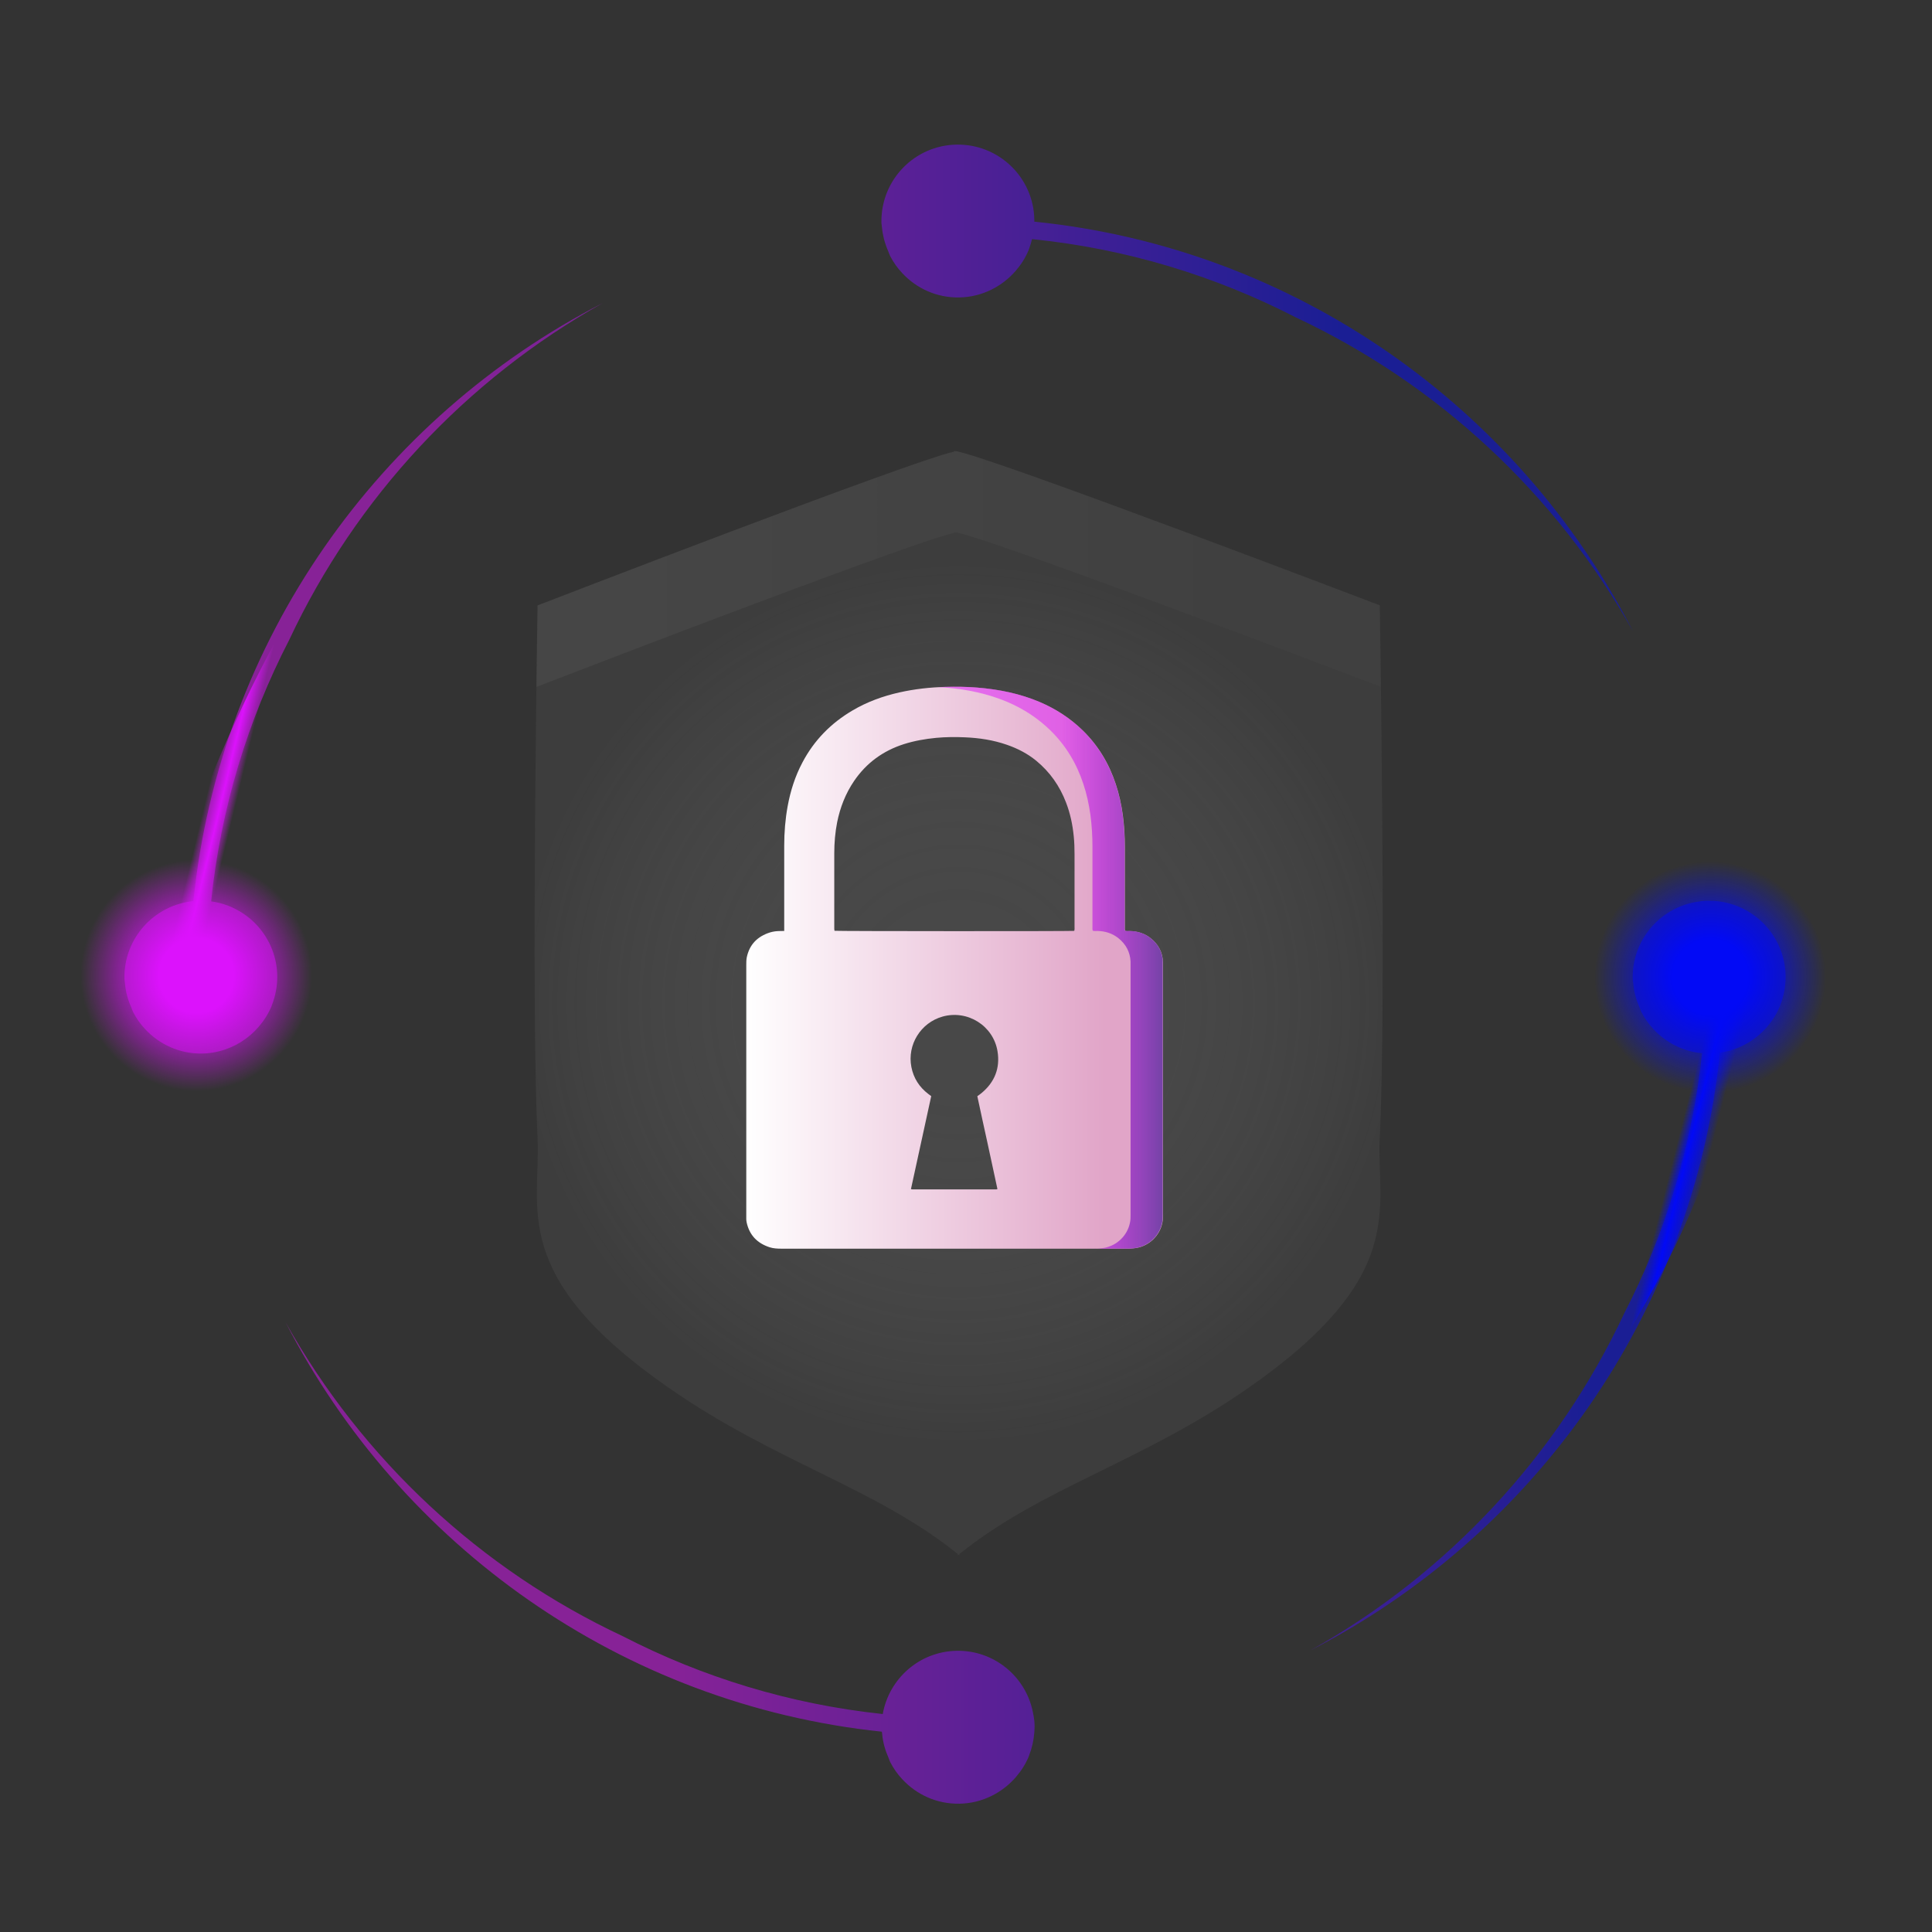 <?xml version="1.0" encoding="UTF-8"?><svg id="__we_care" xmlns="http://www.w3.org/2000/svg" xmlns:xlink="http://www.w3.org/1999/xlink" viewBox="0 0 220 220"><rect x="0" y="0" width="220" height="220" fill="#333333" stroke="none"/><defs><style>.cls-1{fill:url(#Gradient_bez_nazwy_137);}.cls-1,.cls-2,.cls-3,.cls-4{fill-opacity:.5;}.cls-5{fill:url(#Gradient_bez_nazwy_107);}.cls-2{fill:url(#Gradient_bez_nazwy_130);}.cls-3{fill:url(#Gradient_bez_nazwy_130-3);}.cls-6{fill:url(#Gradient_bez_nazwy_175);}.cls-7{fill:url(#Gradient_bez_nazwy_81);}.cls-4{fill:url(#Gradient_bez_nazwy_130-2);}.cls-8{fill:none;}.cls-9{fill:url(#Gradient_bez_nazwy_194);}.cls-10{fill:url(#Gradient_bez_nazwy_212);}.cls-11{fill:url(#Gradient_bez_nazwy_148);}.cls-12{fill:url(#Gradient_bez_nazwy_211);}.cls-13{fill:url(#Gradient_bez_nazwy_192);}</style><linearGradient id="Gradient_bez_nazwy_130" x1="25.18" y1="44.17" x2="190.94" y2="44.17" gradientTransform="matrix(1, 0, 0, 1, 0, 0)" gradientUnits="userSpaceOnUse"><stop offset=".25" stop-color="#dc12fc"/><stop offset=".77" stop-color="#020af6"/></linearGradient><radialGradient id="Gradient_bez_nazwy_81" cx="109.16" cy="114.24" fx="109.16" fy="114.24" r="56.06" gradientTransform="matrix(1, 0, 0, 1, 0, 0)" gradientUnits="userSpaceOnUse"><stop offset=".19" stop-color="#666" stop-opacity=".4"/><stop offset=".89" stop-color="#999" stop-opacity=".1"/></radialGradient><linearGradient id="Gradient_bez_nazwy_107" x1="61.07" y1="64.79" x2="157.25" y2="64.79" gradientTransform="matrix(1, 0, 0, 1, 0, 0)" gradientUnits="userSpaceOnUse"><stop offset=".08" stop-color="#f2f2f2" stop-opacity=".05"/><stop offset=".79" stop-color="gray" stop-opacity=".05"/></linearGradient><linearGradient id="Gradient_bez_nazwy_194" x1="179.85" y1="133.18" x2="200.1" y2="138.31" gradientTransform="matrix(1, 0, 0, 1, 0, 0)" gradientUnits="userSpaceOnUse"><stop offset=".48" stop-color="#020af6" stop-opacity="0"/><stop offset=".55" stop-color="#020af6"/><stop offset=".67" stop-color="#020af6" stop-opacity="0"/></linearGradient><radialGradient id="Gradient_bez_nazwy_175" cx="335.38" cy="-363.74" fx="335.38" fy="-363.74" r="17.12" gradientTransform="translate(-151.5 -242.15) rotate(92.91)" gradientUnits="userSpaceOnUse"><stop offset=".25" stop-color="#020af6"/><stop offset=".77" stop-color="#020af6" stop-opacity="0"/></radialGradient><linearGradient id="Gradient_bez_nazwy_130-2" x1="32.54" y1="177.99" x2="205.93" y2="177.99" xlink:href="#Gradient_bez_nazwy_130"/><linearGradient id="Gradient_bez_nazwy_137" x1="1.85" y1="145.25" x2="209.97" y2="145.25" gradientTransform="matrix(1, 0, 0, 1, 0, 0)" gradientUnits="userSpaceOnUse"><stop offset=".46" stop-color="#dc12fc"/><stop offset=".86" stop-color="#020af6"/></linearGradient><linearGradient id="Gradient_bez_nazwy_192" x1="-240.6" y1="-400.39" x2="-238.54" y2="-411.39" gradientTransform="translate(441.35 -133.61) rotate(-87.09)" gradientUnits="userSpaceOnUse"><stop offset=".1" stop-color="#dc12fc" stop-opacity="0"/><stop offset=".25" stop-color="#dc12fc"/><stop offset=".41" stop-color="#dc12fc" stop-opacity="0"/></linearGradient><radialGradient id="Gradient_bez_nazwy_148" cx="-189.38" cy="-166.1" fx="-189.38" fy="-166.1" r="17.12" gradientTransform="translate(197.86 -69.62) rotate(-87.09)" gradientUnits="userSpaceOnUse"><stop offset=".25" stop-color="#dc12fc"/><stop offset=".77" stop-color="#dc12fc" stop-opacity="0"/></radialGradient><linearGradient id="Gradient_bez_nazwy_130-3" x1="-14.08" y1="77.25" x2="242.61" y2="77.25" xlink:href="#Gradient_bez_nazwy_130"/><linearGradient id="Gradient_bez_nazwy_211" x1="84.96" y1="110.19" x2="132.42" y2="110.19" gradientTransform="matrix(1, 0, 0, 1, 0, 0)" gradientUnits="userSpaceOnUse"><stop offset="0" stop-color="#fff"/><stop offset=".86" stop-color="#e1a5c8"/></linearGradient><linearGradient id="Gradient_bez_nazwy_212" x1="88.99" y1="110.19" x2="146.8" y2="110.19" gradientTransform="matrix(1, 0, 0, 1, 0, 0)" gradientUnits="userSpaceOnUse"><stop offset=".55" stop-color="#dc12fc" stop-opacity=".5"/><stop offset=".75" stop-color="#7643a8"/></linearGradient></defs><g><path class="cls-8" d="M117.53,27.22c-.1,.39-.21,.77-.35,1.13-.01,.03-.02,.07-.03,.1-.36,.88-.87,1.67-1.48,2.38-1.56,1.81-3.83,2.98-6.41,3.03-2.57,.05-4.89-1.03-6.52-2.78-.54-.59-1.01-1.25-1.38-1.96-.08-.15-.12-.32-.19-.48-.2-.46-.37-.94-.5-1.43C60.79,31.14,28.96,62.95,24.99,102.84c3.72,.93,6.51,4.25,6.59,8.27,0,.03,0,.05,0,.08,.01,1.16-.21,2.26-.61,3.28-.01,.03-.02,.07-.03,.1-.36,.88-.87,1.67-1.48,2.38-1.15,1.33-2.69,2.32-4.46,2.77,3.98,39.81,35.71,71.56,75.51,75.56,.67-4.07,4.15-7.21,8.41-7.29,4.38-.09,8.06,3.08,8.75,7.28,39.7-4.06,71.35-35.72,75.37-75.43-1.87-.35-3.52-1.29-4.77-2.64-.54-.59-1.01-1.25-1.38-1.96-.08-.15-.12-.32-.19-.48-.38-.86-.65-1.78-.73-2.77-.01-.18-.06-.35-.06-.54-.08-4.33,3.01-7.97,7.13-8.72-4.01-39.78-35.74-71.5-75.52-75.49Z"/><path class="cls-2" d="M117.78,25.24c0-.05,0-.11,0-.16,0-.03,0-.05,0-.08-.09-4.81-4.07-8.63-8.88-8.53-4.77,.09-8.56,4.01-8.53,8.76,0,.04,0,.08,0,.11,0,.18,.05,.35,.06,.54,.04,.46,.12,.9,.23,1.34,.13,.49,.3,.97,.5,1.43,.07,.16,.11,.33,.19,.48,.37,.72,.83,1.38,1.38,1.96,1.62,1.75,3.94,2.83,6.52,2.78,2.57-.05,4.85-1.23,6.41-3.03,.61-.71,1.12-1.5,1.48-2.38,.01-.03,.02-.07,.03-.1,.14-.37,.26-.75,.35-1.13,10.73,1.08,20.86,4.19,30.03,8.91,16.23,7.61,29.67,20.16,38.39,35.73-13.08-25.45-38.41-43.62-68.17-46.63Z"/><path class="cls-7" d="M157.12,129.49c.75-15.12,0-60.56,0-60.56,0,0-43.34-16.54-48.08-17.52v-.03s-.09,0-.17,0c-.11-.02-.19-.02-.23,0v.05c-4.71,.99-47.43,17.51-47.43,17.51,0,0-.75,45.44,0,60.56,.4,8.04-3.41,15.76,14.92,28.52,12.21,8.5,23.54,11.38,32.94,18.94v.15s.06-.05,.09-.07c.03,.03,.06,.05,.09,.07v-.15c9.4-7.57,20.74-10.44,32.94-18.94,18.33-12.77,14.52-20.49,14.92-28.52Z"/><path class="cls-5" d="M108.62,60.63s.12,0,.24,0c.08,0,.14-.01,.17,0v.03c4.38,.91,40.73,14.7,48.22,17.55-.07-5.61-.13-9.28-.13-9.28,0,0-43.34-16.54-48.08-17.52v-.03s-.09,0-.17,0c-.11-.02-.19-.02-.23,0v.05c-4.71,.99-47.43,17.51-47.43,17.51,0,0-.06,3.67-.13,9.28,7.43-2.87,43.2-16.62,47.55-17.53v-.05Z"/></g><path class="cls-9" d="M200.3,112.81s-12.81-3.59-11.73-.86c7.55,19.03-7.95,46.99-7.95,46.99,16.28-22.39,19.68-46.13,19.68-46.13Z"/><circle class="cls-6" cx="194.72" cy="111.28" r="17.12"/><path class="cls-4" d="M117.67,195.26c-.69-4.2-4.37-7.37-8.75-7.28-4.23,.08-7.69,3.18-8.4,7.2-10.57-1.12-20.55-4.2-29.6-8.86-16.23-7.61-29.67-20.16-38.39-35.73,13.04,25.37,38.26,43.5,67.89,46.6,0,.03,0,.06,.01,.09,0,.04,.01,.08,.02,.12,.08,.99,.35,1.91,.73,2.77,.07,.16,.11,.33,.19,.48,.37,.72,.83,1.38,1.38,1.96,1.62,1.75,3.94,2.83,6.52,2.78,2.57-.05,4.85-1.23,6.41-3.03,.61-.71,1.12-1.5,1.48-2.38,.01-.03,.02-.07,.03-.1,.32-.82,.52-1.7,.59-2.61,.01-.22,.03-.44,.03-.67,0-.03,0-.05,0-.08,0-.43-.06-.84-.13-1.25Z"/><path class="cls-1" d="M195.04,102.59c-.2,0-.39-.02-.59-.02-.48,0-.95,.07-1.4,.15-4.12,.75-7.22,4.4-7.13,8.72,0,.18,.05,.35,.06,.54,.08,.99,.35,1.91,.73,2.77,.07,.16,.11,.33,.19,.48,.37,.72,.83,1.38,1.38,1.96,1.24,1.34,2.9,2.29,4.77,2.64,.25,.05,.51,.08,.77,.1-1.12,10.57-4.2,20.56-8.86,29.61-7.61,16.23-20.16,29.67-35.73,38.39,25.42-13.07,43.58-38.35,46.62-68.06,2.14-.3,4.02-1.38,5.36-2.93,.61-.71,1.12-1.5,1.48-2.38,.01-.03,.02-.07,.03-.1,.4-1.02,.62-2.12,.61-3.28,0-.03,0-.05,0-.08-.09-4.61-3.75-8.3-8.28-8.52Z"/><path class="cls-13" d="M16.78,109.55s12.81,3.59,11.73,.86c-7.55-19.03,9.5-48.23,9.5-48.23-14.37,20.71-21.22,47.37-21.22,47.37Z"/><circle class="cls-11" cx="22.35" cy="111.08" r="17.12"/><path class="cls-3" d="M22.04,102.61c-4.49,.43-7.96,4.25-7.87,8.83,0,.18,.05,.35,.06,.54,.08,.99,.35,1.91,.73,2.77,.07,.16,.11,.33,.19,.48,.37,.72,.83,1.38,1.38,1.96,1.61,1.74,3.92,2.82,6.48,2.78,.01,0,.02,0,.03,0,.67-.01,1.33-.11,1.95-.27,1.76-.45,3.31-1.43,4.46-2.77,.61-.71,1.12-1.5,1.48-2.38,.01-.03,.02-.07,.03-.1,.4-1.02,.62-2.12,.61-3.28,0-.03,0-.05,0-.08-.08-4.02-2.87-7.33-6.59-8.27-.31-.08-.62-.14-.94-.18,1.1-10.62,4.19-20.66,8.88-29.75,7.61-16.23,20.16-29.67,35.73-38.39-25.43,13.07-43.59,38.37-46.62,68.09Z"/><path class="cls-12" d="M89.3,106c0-.21,0-.37,0-.52,0-3.06,0-6.12,0-9.18,0-1.51,.12-3.01,.39-4.49,.32-1.75,.85-3.42,1.69-5,1.33-2.52,3.25-4.47,5.7-5.91,1.66-.98,3.45-1.63,5.32-2.05,1.74-.39,3.51-.59,5.29-.63,1.2-.03,2.41-.02,3.61,.08,2.45,.2,4.84,.68,7.12,1.65,1.82,.78,3.46,1.84,4.88,3.23,1.76,1.72,2.98,3.76,3.75,6.09,.39,1.16,.64,2.34,.81,3.55,.16,1.21,.23,2.42,.23,3.64,0,3.02,0,6.04,0,9.06,0,.15-.02,.31,.03,.47,.19,.06,.37,.03,.55,.03,.88,.02,1.68,.27,2.37,.82,.85,.68,1.33,1.56,1.39,2.66,0,.12,0,.24,0,.35,0,9.5,0,18.99,0,28.49,0,.3,0,.61-.07,.9-.29,1.45-1.46,2.6-2.94,2.87-.27,.05-.54,.06-.82,.08-.16,.01-.31,0-.47,0-13.04,0-26.09,0-39.13,0-.46,0-.92-.02-1.36-.16-1.41-.46-2.31-1.38-2.62-2.85-.03-.13-.04-.26-.04-.39,0-.17,0-.34,0-.51,0-9.46,0-18.91,0-28.37,0-.29,0-.58,.05-.86,.3-1.49,1.22-2.42,2.65-2.87,.36-.11,.74-.16,1.12-.16,.15,0,.31,0,.51-.01Zm33.03-.01c.05-.17,.03-.33,.03-.48,0-2.73,0-5.47,0-8.2,0-.69-.02-1.39-.09-2.08-.13-1.32-.4-2.61-.88-3.85-.72-1.88-1.84-3.48-3.4-4.76-.99-.81-2.12-1.39-3.33-1.81-1.55-.54-3.14-.78-4.77-.85-1.1-.05-2.2-.04-3.29,.06-1.25,.12-2.49,.34-3.69,.72-2.36,.76-4.26,2.14-5.66,4.2-.97,1.43-1.58,3-1.92,4.68-.23,1.17-.33,2.35-.33,3.55,0,2.8,0,5.6,0,8.4,0,.07,0,.13,0,.2,0,.07,.02,.15,.03,.22,.32,.05,26.74,.06,27.29,.01Zm-11.03,18.83c.19-.14,.34-.24,.48-.36,1.49-1.24,2.12-2.84,1.81-4.74-.47-2.92-3.42-4.76-6.26-3.96-2.49,.7-4.04,3.21-3.55,5.74,.25,1.28,.91,2.3,1.94,3.08,.1,.08,.2,.16,.32,.24l-2.31,10.59c.08,.02,.13,.03,.18,.03,3.18,0,6.35,0,9.53,0,.04,0,.07-.02,.14-.04-.37-1.77-.77-3.52-1.14-5.28-.38-1.76-.78-3.52-1.15-5.29Z"/><path class="cls-10" d="M132.41,109.49c-.05-1.1-.53-1.98-1.39-2.66-.69-.55-1.49-.8-2.37-.82-.18,0-.36,.03-.55-.03-.05-.16-.03-.31-.03-.47,0-3.02,0-6.04,0-9.06,0-1.22-.07-2.43-.23-3.64-.16-1.21-.42-2.39-.81-3.55-.77-2.32-1.99-4.37-3.75-6.09-1.42-1.39-3.06-2.45-4.88-3.23-2.27-.97-4.66-1.45-7.12-1.65-1.2-.1-2.4-.11-3.61-.08-.3,0-.59,.03-.89,.04,.28,.01,.55,.02,.83,.04,2.45,.2,4.84,.68,7.12,1.65,1.82,.78,3.46,1.84,4.88,3.23,1.76,1.72,2.98,3.76,3.75,6.09,.39,1.16,.64,2.34,.81,3.55,.16,1.21,.23,2.42,.23,3.64,0,3.02,0,6.04,0,9.06,0,.15-.02,.31,.03,.47,.19,.06,.37,.03,.55,.03,.88,.02,1.68,.27,2.37,.82,.85,.68,1.33,1.56,1.39,2.66,0,.12,0,.24,0,.35,0,9.5,0,18.99,0,28.49,0,.3,0,.61-.07,.9-.29,1.45-1.46,2.6-2.94,2.87-.27,.05-.54,.06-.82,.08-.16,.01-.31,0-.47,0-11.82,0-23.65,0-35.47,0h0c13.04,0,26.09,0,39.13,0,.16,0,.31,0,.47,0,.27-.02,.55-.03,.82-.08,1.47-.27,2.65-1.42,2.94-2.87,.06-.29,.07-.6,.07-.9,0-9.5,0-18.99,0-28.49,0-.12,0-.24,0-.35Z"/></svg>